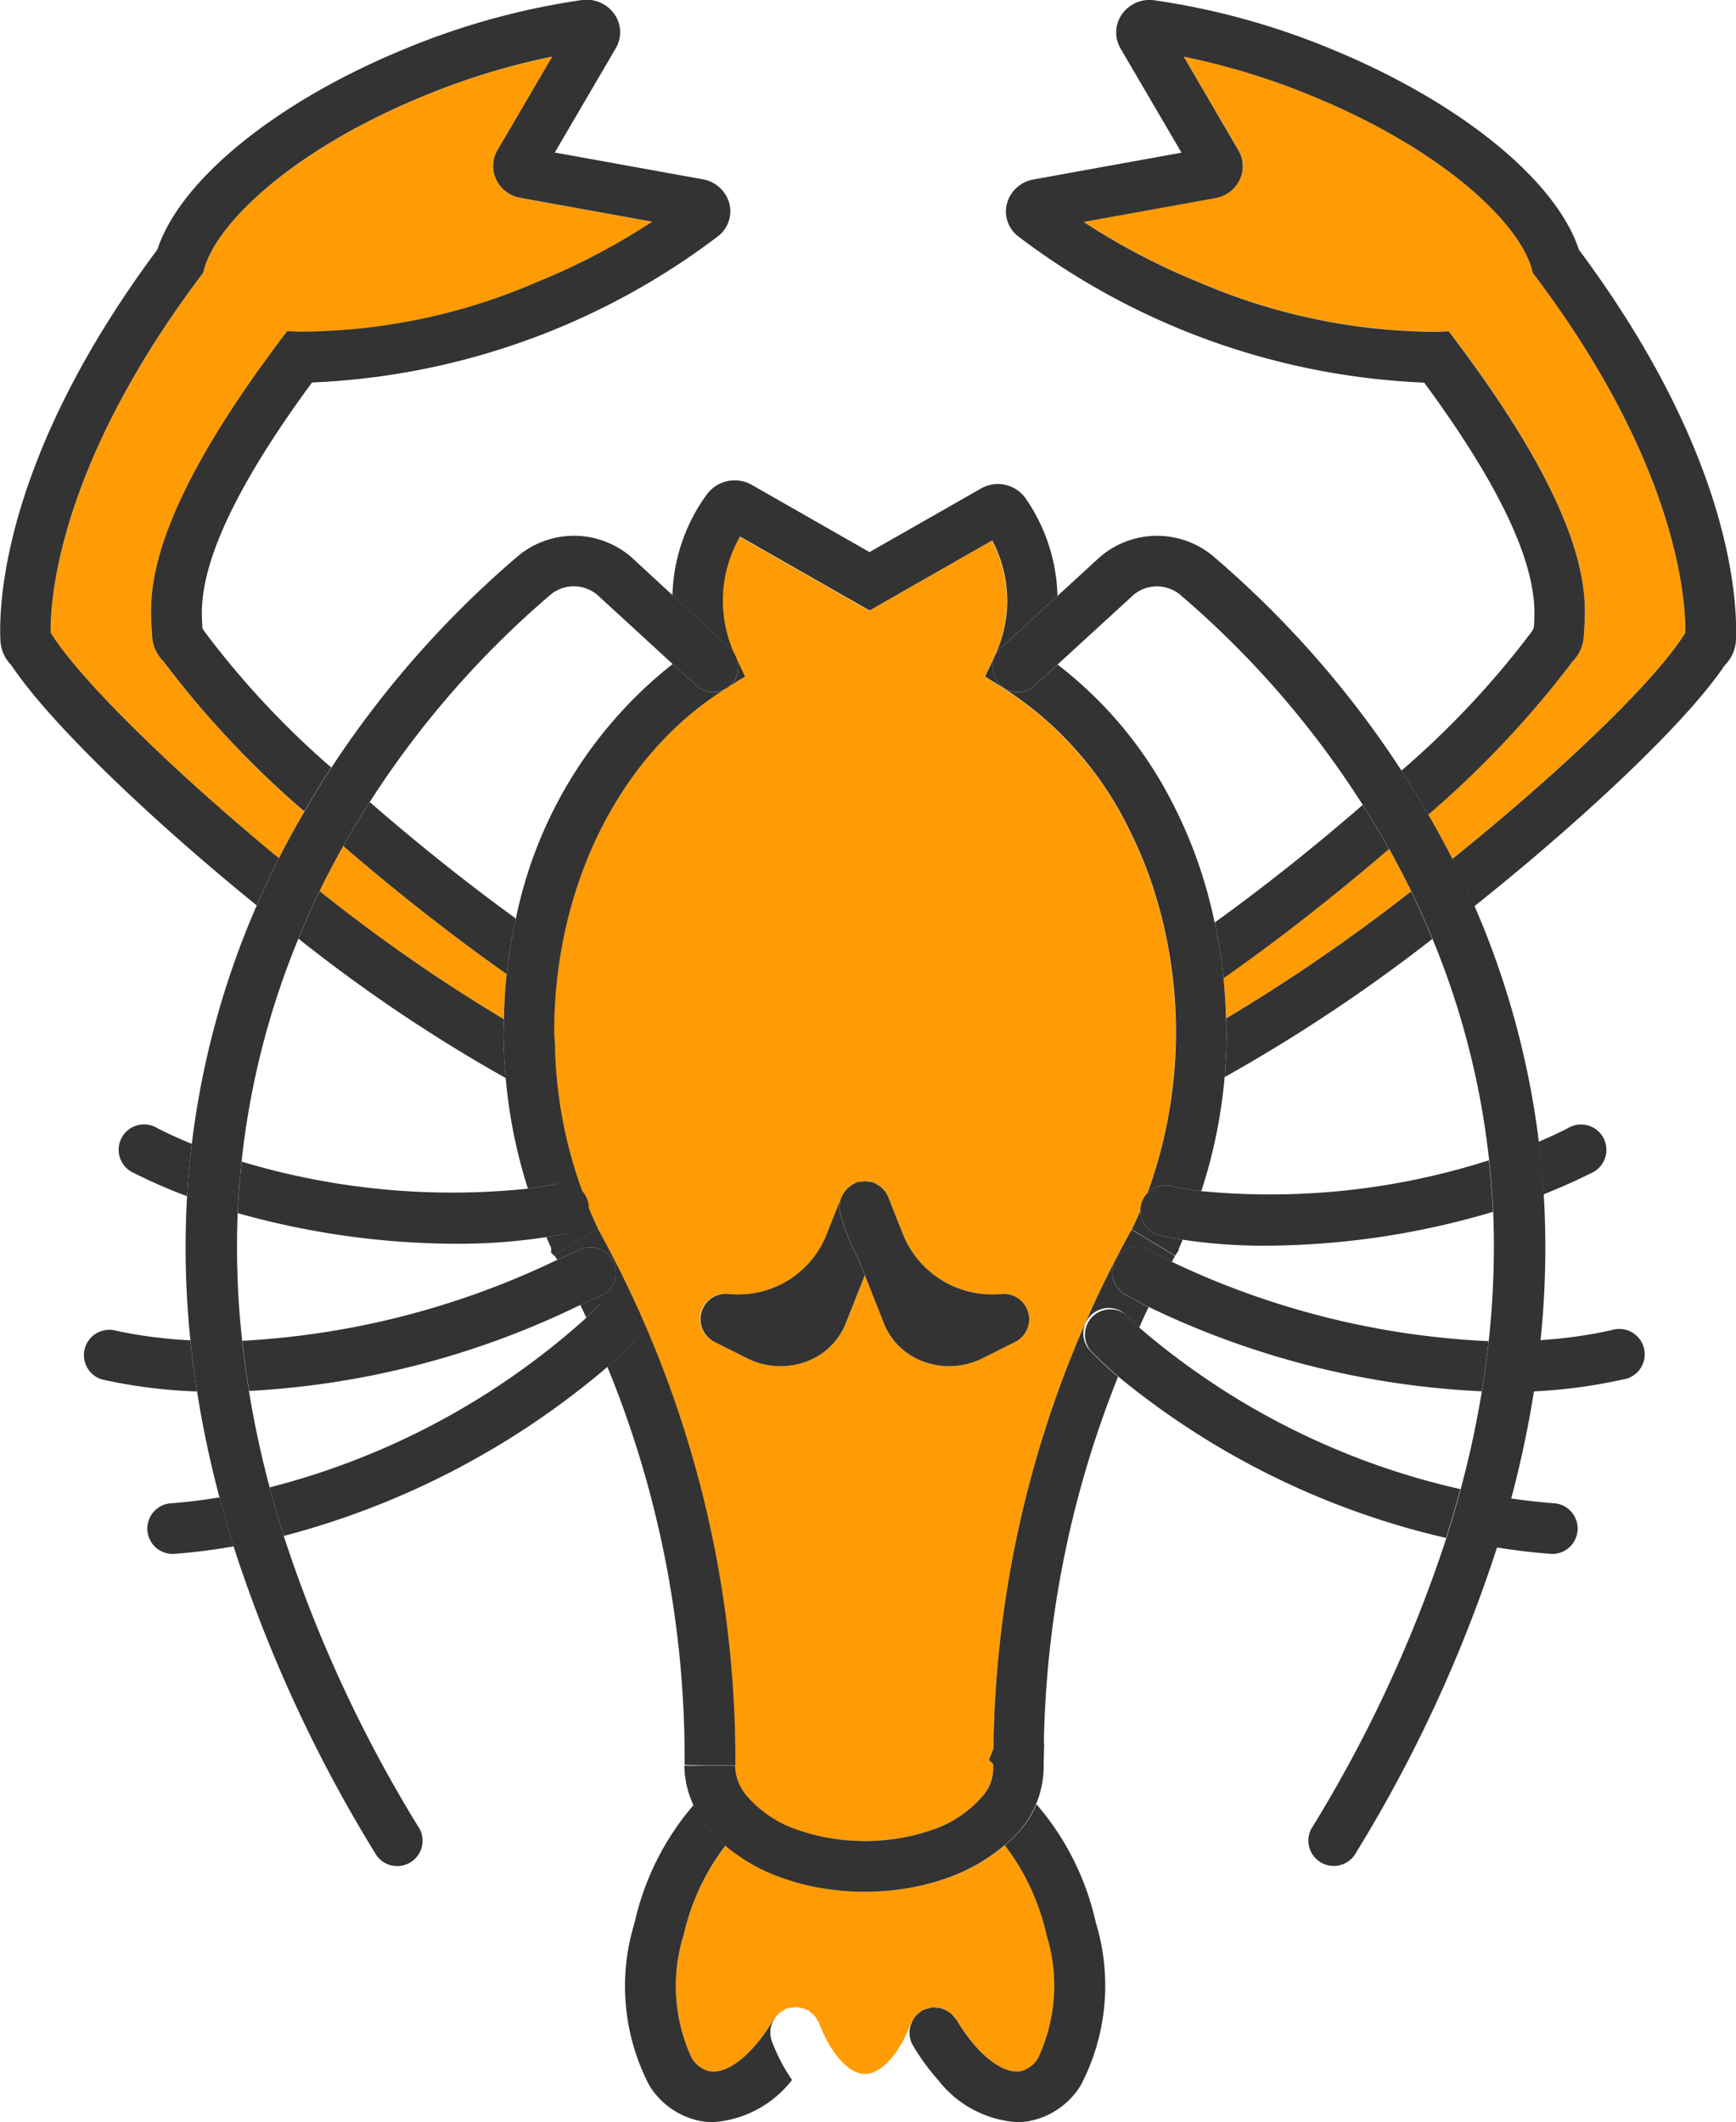 <svg xmlns="http://www.w3.org/2000/svg" width="54.723" height="66.9" viewBox="0 0 54.723 66.9"><defs><style>.a{fill:#FF9C05;}.b{fill:#333;}</style></defs><path class="a" d="M715.495,529.692l.051-.08c.009-1.139-.3-5.336-4.719-11.225l-.089-.119-.04-.144c-.4-1.41-2.734-3.713-6.92-5.432a22.278,22.278,0,0,0-4.045-1.24l1.724,2.947a.993.993,0,0,1,.049.918,1.053,1.053,0,0,1-.78.592l-4.142.749a21.114,21.114,0,0,0,3.628,1.9,19.014,19.014,0,0,0,7.462,1.563l.417-.015.25.333c4.247,5.667,4.09,7.991,4.015,9.108l-.01.171a1.217,1.217,0,0,1-.351.79,30.992,30.992,0,0,1-4.558,4.833c.26.451.515.916.759,1.4C711.538,534.055,714.506,531.233,715.495,529.692Z" transform="translate(-662.419 -509.667)"/><path class="a" d="M702.184,548.109a56.319,56.319,0,0,0,5.833-4.007q-.335-.69-.7-1.336c-1.671,1.437-3.488,2.866-5.218,4.075Q702.168,547.469,702.184,548.109Z" transform="translate(-663.536 -516.003)"/><path class="a" d="M659.307,530.514a1.2,1.2,0,0,1-.351-.774l-.011-.187c-.076-1.117-.233-3.442,4.015-9.108l.25-.333.418.015a18.924,18.924,0,0,0,7.464-1.565,21.188,21.188,0,0,0,3.625-1.9l-4.147-.751a1.049,1.049,0,0,1-.775-.591.993.993,0,0,1,.053-.925l1.72-2.939a22.237,22.237,0,0,0-4.045,1.24c-4.185,1.719-6.522,4.022-6.921,5.433l-.04.143-.089.119c-4.436,5.909-4.73,10.11-4.719,11.225l.051.08c.936,1.457,3.829,4.3,7.145,7.03.258-.509.526-1,.8-1.471A30.182,30.182,0,0,1,659.307,530.514Z" transform="translate(-654.157 -509.667)"/><path class="a" d="M672.281,546.687c-1.728-1.217-3.514-2.627-5.149-4.037-.257.457-.506.929-.746,1.421a52.264,52.264,0,0,0,5.805,4.037C672.2,547.63,672.229,547.154,672.281,546.687Z" transform="translate(-656.309 -515.979)"/><path class="a" d="M680.959,588.827a.886.886,0,0,0,.565.434c.586.109,1.394-.556,2.028-1.634a.761.761,0,0,1,.065-.072.739.739,0,0,1,.116-.129.753.753,0,0,1,.13-.082.7.7,0,0,1,.093-.058c.014-.006.029,0,.044-.007a.772.772,0,0,1,.167-.026.72.72,0,0,1,.136-.009.81.81,0,0,1,.154.036.8.8,0,0,1,.143.049c.014.007.03.007.044.015a.741.741,0,0,1,.084.075.757.757,0,0,1,.113.1.746.746,0,0,1,.093.15.578.578,0,0,1,.05.08c.368.971.936,1.6,1.446,1.6s1.082-.626,1.448-1.594a.841.841,0,0,1,.051-.081.73.73,0,0,1,.093-.148.761.761,0,0,1,.116-.1.751.751,0,0,1,.08-.072.421.421,0,0,1,.042-.014,1.545,1.545,0,0,1,.3-.087.841.841,0,0,1,.148.009.774.774,0,0,1,.16.028c.014,0,.029,0,.042.006a.684.684,0,0,1,.087.055.757.757,0,0,1,.139.087.782.782,0,0,1,.112.125.817.817,0,0,1,.067.074c.63,1.072,1.439,1.717,2.017,1.628a.888.888,0,0,0,.567-.436,5.385,5.385,0,0,0,.254-3.869,7.248,7.248,0,0,0-1.312-2.82,5.761,5.761,0,0,1-1.945,1.078,7.319,7.319,0,0,1-1.264.3,8.135,8.135,0,0,1-2.393,0,7.152,7.152,0,0,1-1.266-.3,5.712,5.712,0,0,1-1.939-1.068,7.279,7.279,0,0,0-1.315,2.809A5.394,5.394,0,0,0,680.959,588.827Z" transform="translate(-659.163 -523.97)"/><path class="a" d="M675.65,546.041c0,.155.02.306.025.46h0v.037a14.209,14.209,0,0,0,1.333,5.655h0l.047.1a34.629,34.629,0,0,1,4.3,16.872h0a1.5,1.5,0,0,0,.325.9,3.64,3.64,0,0,0,1.8,1.172,5.709,5.709,0,0,0,1,.234,6.584,6.584,0,0,0,1.931,0,5.816,5.816,0,0,0,1-.232,3.629,3.629,0,0,0,1.8-1.178,1.334,1.334,0,0,0,.279-.863c0-.023,0-.05,0-.081l-.135-.135.142-.347a34.493,34.493,0,0,1,4.32-16.3l.03-.053a13.4,13.4,0,0,0,.587-1.406,14.776,14.776,0,0,0,.106-9.338,12.709,12.709,0,0,0-.747-1.831,10.986,10.986,0,0,0-3.964-4.493l-.608-.377.3-.631v0l.006-.013a4,4,0,0,0,.395-1.743,4.05,4.05,0,0,0-.473-1.9l-3.865,2.208-4.084-2.332a4.053,4.053,0,0,0-.171,3.711.788.788,0,0,1,.072.159l.258.542-.605.376-.026.017c-.017.009-.03.025-.047.032C677.7,537.345,675.65,541.466,675.65,546.041Zm4.634,8.812a.806.806,0,0,1,.862-.56,2.994,2.994,0,0,0,3.055-1.772l.494-1.244a.776.776,0,0,1,.387-.448.49.49,0,0,1,.049-.027.663.663,0,0,1,.064-.034.639.639,0,0,1,.124-.014.668.668,0,0,1,.126-.015.727.727,0,0,1,.132.015.761.761,0,0,1,.12.014.577.577,0,0,1,.063.034c.017.008.034.018.051.028a.776.776,0,0,1,.386.448l.476,1.2a3.035,3.035,0,0,0,3.073,1.818.8.8,0,0,1,.458,1.5l-1.039.523a2.376,2.376,0,0,1-1.066.254,2.292,2.292,0,0,1-.819-.151,2.111,2.111,0,0,1-1.234-1.2l-.6-1.515-.6,1.515a2.113,2.113,0,0,1-1.233,1.2,2.31,2.31,0,0,1-.819.15,2.368,2.368,0,0,1-1.064-.254l-1.039-.523A.8.8,0,0,1,680.284,554.853Z" transform="translate(-658.183 -513.504)"/><path class="b" d="M711.369,530.061a1.217,1.217,0,0,0,.351-.79l.01-.172c.076-1.117.233-3.442-4.015-9.108l-.25-.333-.417.015a19.014,19.014,0,0,1-7.462-1.563,21.11,21.11,0,0,1-3.628-1.9l4.142-.749a1.053,1.053,0,0,0,.78-.592.993.993,0,0,0-.049-.918L699.109,511a22.285,22.285,0,0,1,4.045,1.24c4.185,1.719,6.521,4.022,6.92,5.432l.04.144.089.119c4.422,5.89,4.728,10.086,4.719,11.225l-.051.08c-.988,1.541-3.956,4.363-7.3,7.054q.364.722.7,1.488c3.543-2.828,6.73-5.855,7.885-7.588a1.192,1.192,0,0,0,.36-.806c.053-1.26-.147-5.852-4.949-12.3-.723-2.2-3.759-4.663-7.8-6.325a23.163,23.163,0,0,0-5.571-1.538,1.061,1.061,0,0,0-1.044.453,1,1,0,0,0-.037,1.061l1.924,3.288-4.669.845a1.051,1.051,0,0,0-.836.767.99.99,0,0,0,.353,1.022,22.705,22.705,0,0,0,12.784,4.614h.018c3.645,4.949,3.514,6.88,3.457,7.716l-.053.116a27.992,27.992,0,0,1-4.121,4.4c.288.444.57.908.846,1.387A30.994,30.994,0,0,0,711.369,530.061Z" transform="translate(-661.795 -509.214)"/><path class="b" d="M702.209,548.878c0,.476-.021.95-.061,1.419a51.865,51.865,0,0,0,6.547-4.355c-.212-.515-.434-1.018-.669-1.5a56.31,56.31,0,0,1-5.833,4.007C702.2,548.591,702.209,548.734,702.209,548.878Z" transform="translate(-663.545 -516.342)"/><path class="b" d="M702.033,546.489c1.73-1.209,3.547-2.638,5.218-4.075-.27-.483-.547-.944-.83-1.39-1.448,1.259-3.052,2.545-4.665,3.707A15.89,15.89,0,0,1,702.033,546.489Z" transform="translate(-663.466 -515.65)"/><path class="b" d="M672.011,548.877c0-.137.008-.272.011-.408a52.254,52.254,0,0,1-5.805-4.037c-.234.482-.456.984-.668,1.5a49.266,49.266,0,0,0,6.532,4.393C672.038,549.844,672.011,549.362,672.011,548.877Z" transform="translate(-656.139 -516.34)"/><path class="b" d="M672.76,544.584c-1.615-1.171-3.191-2.441-4.606-3.673-.284.444-.563.905-.834,1.387,1.634,1.41,3.421,2.82,5.149,4.037A16.148,16.148,0,0,1,672.76,544.584Z" transform="translate(-656.498 -515.627)"/><path class="b" d="M675.681,550.581l0,.038v-.037Z" transform="translate(-658.19 -517.584)"/><path class="b" d="M654.117,530.193c1.172,1.762,4.282,4.765,7.728,7.563q.334-.768.7-1.488c-3.316-2.731-6.209-5.572-7.145-7.03l-.051-.08c-.011-1.115.283-5.316,4.719-11.225l.089-.119.04-.143c.4-1.411,2.735-3.714,6.92-5.433a22.239,22.239,0,0,1,4.045-1.24l-1.72,2.939a.993.993,0,0,0-.053.925,1.049,1.049,0,0,0,.775.591l4.147.751a21.194,21.194,0,0,1-3.625,1.9,18.922,18.922,0,0,1-7.464,1.565l-.418-.015-.25.333c-4.247,5.667-4.09,7.991-4.015,9.108l.011.187a1.2,1.2,0,0,0,.351.774,30.188,30.188,0,0,0,4.444,4.737c.278-.478.56-.943.85-1.384a27.4,27.4,0,0,1-4.011-4.307l-.051-.08,0-.036c-.056-.835-.187-2.766,3.457-7.716h.019a22.719,22.719,0,0,0,12.778-4.609.994.994,0,0,0,.358-1.027,1.053,1.053,0,0,0-.838-.768l-4.666-.844,1.93-3.3a.99.99,0,0,0-.043-1.051,1.071,1.071,0,0,0-1.043-.454,23.179,23.179,0,0,0-5.572,1.539c-4.044,1.661-7.079,4.128-7.8,6.325-4.8,6.449-5,11.04-4.949,12.287A1.205,1.205,0,0,0,654.117,530.193Z" transform="translate(-653.753 -509.214)"/><path class="b" d="M674.041,543.48a16.158,16.158,0,0,0-.29,1.751c-.052.467-.077.943-.089,1.421,0,.136-.011.27-.011.408,0,.485.027.967.069,1.446a16.034,16.034,0,0,0,.7,3.487c.313-.042.617-.09.892-.151a.8.8,0,0,1,.342,1.558c-.207.045-.428.084-.653.12.05.114.1.23.151.342v.15l.14.139c.016.032.034.061.05.093l.007,0-.087-.154,1.369-.819.024.042-.047-.1h0a14.209,14.209,0,0,1-1.333-5.655c0-.013,0-.025,0-.038,0-.154-.025-.305-.025-.46,0-4.575,2.045-8.7,5.341-10.785a.8.8,0,0,1-.866-.14l-.742-.68A13.716,13.716,0,0,0,674.041,543.48Z" transform="translate(-657.779 -514.523)"/><path class="b" d="M693.281,536.166a10.985,10.985,0,0,1,3.964,4.493,12.693,12.693,0,0,1,.747,1.831,14.775,14.775,0,0,1-.106,9.338,13.388,13.388,0,0,1-.587,1.406l-.029.053.037-.063,1.366.825h0l.113-.177v-.051c.043-.09.083-.187.124-.278-.225-.036-.445-.075-.651-.12a.8.8,0,1,1,.343-1.559c.274.061.578.108.894.148a15.978,15.978,0,0,0,.735-3.593c.04-.469.061-.943.061-1.419,0-.144-.013-.287-.017-.431q-.017-.639-.08-1.267a15.885,15.885,0,0,0-.278-1.757A15.637,15.637,0,0,0,699.51,542a14.4,14.4,0,0,0-.838-2.055,12.845,12.845,0,0,0-3.707-4.532l-.723.664a.8.8,0,0,1-1.265-.917l-.3.631Z" transform="translate(-661.628 -514.463)"/><path class="b" d="M683.036,535.813l-.258-.542a.79.79,0,0,1-.16.781.8.8,0,0,1-.214.155l.026-.017Z" transform="translate(-659.55 -514.486)"/><path class="b" d="M700.16,558.856c-.009.014-.048.082-.1.182l0,0C700.092,558.977,700.129,558.919,700.16,558.856Z" transform="translate(-663.122 -519.258)"/><path class="b" d="M682.288,533.682a4.052,4.052,0,0,1,.171-3.711l4.084,2.331,3.865-2.208a4.051,4.051,0,0,1,.473,1.9,4,4,0,0,1-.395,1.743l-.006.013a.8.8,0,0,1,.186-.255l1.8-1.652a5.63,5.63,0,0,0-1-3.069,1.07,1.07,0,0,0-1.418-.313l-3.507,2-3.712-2.12a1.092,1.092,0,0,0-1.4.281,5.637,5.637,0,0,0-1.1,3.2l1.815,1.667A.777.777,0,0,1,682.288,533.682Z" transform="translate(-659.132 -513.057)"/><path class="b" d="M683.211,587.233a.78.78,0,0,0-.065.072c-.633,1.078-1.442,1.744-2.028,1.634a.886.886,0,0,1-.565-.434,5.394,5.394,0,0,1-.242-3.871,7.28,7.28,0,0,1,1.314-2.809,4.119,4.119,0,0,1-.645-.666,3.357,3.357,0,0,1-.356-.614,8.532,8.532,0,0,0-1.863,3.713,6.774,6.774,0,0,0,.459,5.12,2.439,2.439,0,0,0,1.624,1.133,2.256,2.256,0,0,0,.395.034,3.446,3.446,0,0,0,2.485-1.33,5.647,5.647,0,0,1-.637-1.223A.785.785,0,0,1,683.211,587.233Z" transform="translate(-658.757 -523.647)"/><path class="b" d="M692.7,581.812a7.246,7.246,0,0,1,1.312,2.82,5.385,5.385,0,0,1-.254,3.869.888.888,0,0,1-.567.436c-.578.089-1.387-.556-2.017-1.628a.827.827,0,0,0-.067-.074.8.8,0,0,0-.112-.125.76.76,0,0,0-.139-.087.738.738,0,0,0-.129-.061.779.779,0,0,0-.16-.028.847.847,0,0,0-.148-.009.771.771,0,0,0-.138.033.751.751,0,0,0-.157.054.412.412,0,0,0-.042.014.757.757,0,0,0-.08.072.785.785,0,0,0-.116.1.737.737,0,0,0-.093.148.786.786,0,0,0,.006.768,6.95,6.95,0,0,0,.8,1.1,3.439,3.439,0,0,0,2.479,1.326,2.374,2.374,0,0,0,.39-.034,2.446,2.446,0,0,0,1.628-1.132,6.781,6.781,0,0,0,.473-5.118,8.518,8.518,0,0,0-1.873-3.738,2.985,2.985,0,0,1-.349.624A4.067,4.067,0,0,1,692.7,581.812Z" transform="translate(-661.025 -523.642)"/><path class="b" d="M677.061,557.828l-.024-.042-1.369.819.087.154.78-.351a.8.8,0,0,1,.653,1.455l-.707.317c.062.132.122.255.189.4.135-.128.264-.255.38-.376a.8.8,0,0,1,1.153,1.1c-.25.261-.546.539-.87.825a32.568,32.568,0,0,1,2.435,12.551l.8.016h.8A34.63,34.63,0,0,0,677.061,557.828Z" transform="translate(-658.187 -519.042)"/><path class="b" d="M693.626,560.5a.8.8,0,0,1,1.128.025c.115.12.244.246.382.375.105-.234.2-.45.3-.65l-.085-.04-.629-.338a.8.8,0,0,1,.356-1.511h.2l.8.43.083.04c.056-.1.095-.167.1-.182l.006-.011h0l-1.366-.825-.038.063a34.494,34.494,0,0,0-4.32,16.3l-.142.347.135.135c0,.03,0,.057,0,.081a1.333,1.333,0,0,1-.279.863,3.628,3.628,0,0,1-1.8,1.178,5.823,5.823,0,0,1-1,.232,6.584,6.584,0,0,1-1.931,0,5.708,5.708,0,0,1-1-.234,3.64,3.64,0,0,1-1.8-1.172,1.5,1.5,0,0,1-.325-.9h-1.6a2.986,2.986,0,0,0,.285,1.24,3.366,3.366,0,0,0,.356.614,4.122,4.122,0,0,0,.645.666,5.712,5.712,0,0,0,1.939,1.068,7.146,7.146,0,0,0,1.266.3,8.132,8.132,0,0,0,2.393,0,7.318,7.318,0,0,0,1.264-.3,5.76,5.76,0,0,0,1.945-1.078,4.067,4.067,0,0,0,.642-.667,3.125,3.125,0,0,0,.591-1.811c0-.06,0-.155,0-.235l.006-.014,0-.144.011-.329-.011-.012a32.552,32.552,0,0,1,2.338-11.555c-.333-.287-.633-.565-.881-.826A.8.8,0,0,1,693.626,560.5Z" transform="translate(-659.228 -519.046)"/><path class="b" d="M716.2,555.2a.8.8,0,1,0-.731-1.417c-.294.151-.6.29-.912.424.067.542.12,1.094.154,1.657C715.22,555.659,715.722,555.442,716.2,555.2Z" transform="translate(-666.056 -518.213)"/><path class="b" d="M700.754,556.041c-.316-.04-.62-.087-.894-.148a.8.8,0,1,0-.343,1.559c.206.045.426.084.651.12a17.136,17.136,0,0,0,2.638.189,25.349,25.349,0,0,0,7.141-1.067c-.025-.553-.07-1.093-.128-1.625A22.636,22.636,0,0,1,700.754,556.041Z" transform="translate(-662.886 -518.492)"/><path class="b" d="M717.18,563.33a.8.8,0,1,0-.353-1.556,14.4,14.4,0,0,1-2.26.317q-.08.8-.209,1.616A16.481,16.481,0,0,0,717.18,563.33Z" transform="translate(-666.016 -519.845)"/><path class="b" d="M699.579,558.965l-.083-.04-.8-.43h-.2a.8.8,0,0,0-.356,1.511l.629.338.085.04a27.006,27.006,0,0,0,10.5,2.66q.131-.8.215-1.58a25.956,25.956,0,0,1-9.981-2.5Z" transform="translate(-662.645 -519.185)"/><path class="b" d="M714.632,570.181l.056,0a.8.8,0,0,0,.055-1.594c-.471-.033-.935-.088-1.4-.155-.136.51-.282,1.024-.447,1.545C713.47,570.067,714.046,570.14,714.632,570.181Z" transform="translate(-665.721 -521.196)"/><path class="b" d="M698.325,561.52c-.138-.129-.267-.254-.382-.375a.8.8,0,0,0-1.153,1.1c.249.26.548.538.881.826A25.151,25.151,0,0,0,708,568.154c.166-.519.313-1.031.45-1.539A23.437,23.437,0,0,1,698.325,561.52Z" transform="translate(-662.416 -519.672)"/><path class="b" d="M659.682,553.78a.8.8,0,1,0-.731,1.417,16.153,16.153,0,0,0,1.663.724c.033-.561.084-1.109.149-1.649C660.391,554.119,660.027,553.957,659.682,553.78Z" transform="translate(-654.717 -518.213)"/><path class="b" d="M672.872,557.5c.225-.036.446-.074.652-.12a.8.8,0,1,0-.342-1.558c-.275.061-.578.108-.892.151a23.025,23.025,0,0,1-9.021-.853c-.057.531-.1,1.071-.123,1.624a25.612,25.612,0,0,0,6.877.966A18.042,18.042,0,0,0,672.872,557.5Z" transform="translate(-655.653 -518.502)"/><path class="b" d="M673.984,560.32l.707-.317a.8.8,0,0,0-.653-1.455l-.78.351-.007,0-.023.01a26.077,26.077,0,0,1-9.9,2.54q.083.779.214,1.581a27.052,27.052,0,0,0,10.4-2.692Z" transform="translate(-655.689 -519.182)"/><path class="b" d="M657.974,561.774a.8.8,0,0,0-.353,1.556,16.432,16.432,0,0,0,3,.38c-.085-.546-.156-1.083-.209-1.613A14.616,14.616,0,0,1,657.974,561.774Z" transform="translate(-654.41 -519.845)"/><path class="b" d="M660.276,568.58a.8.8,0,0,0,.055,1.594l.056,0a18.965,18.965,0,0,0,1.9-.239c-.164-.521-.308-1.033-.443-1.543C661.324,568.474,660.8,568.543,660.276,568.58Z" transform="translate(-654.922 -521.188)"/><path class="b" d="M675.9,560.732a.8.8,0,0,0-1.128.025c-.116.122-.246.248-.38.377a23.646,23.646,0,0,1-9.983,5.347c.135.5.28,1.014.444,1.531a25.776,25.776,0,0,0,10.2-5.326c.325-.286.621-.564.87-.825A.8.8,0,0,0,675.9,560.732Z" transform="translate(-655.909 -519.593)"/><path class="b" d="M693.035,534.193h0a.8.8,0,0,0,1.265.918l.723-.664,2.4-2.2a1.153,1.153,0,0,1,1.44-.02,29.612,29.612,0,0,1,5.781,6.646c.283.445.561.906.83,1.389q.359.646.7,1.336c.235.483.457.986.669,1.5a25.412,25.412,0,0,1,1.784,6.975c.057.532.1,1.072.128,1.625a27.232,27.232,0,0,1-.142,4.078q-.084.779-.215,1.58a31.261,31.261,0,0,1-.667,3.085c-.136.507-.284,1.019-.45,1.539a42.829,42.829,0,0,1-4.267,9.183.8.8,0,0,0,1.362.829,44.58,44.58,0,0,0,4.5-9.711c.165-.521.311-1.035.447-1.545a32.693,32.693,0,0,0,.716-3.376q.128-.821.209-1.616a28.181,28.181,0,0,0,.1-4.6c-.034-.563-.087-1.114-.154-1.657a26.9,26.9,0,0,0-2.026-7.424q-.334-.768-.7-1.488c-.244-.483-.5-.948-.759-1.4-.276-.479-.558-.944-.846-1.387a31.434,31.434,0,0,0-5.97-6.785,2.759,2.759,0,0,0-3.546.065l-1.322,1.213-1.8,1.652A.8.8,0,0,0,693.035,534.193Z" transform="translate(-661.686 -513.499)"/><path class="b" d="M664.029,540.555q-.365.72-.7,1.488a26.94,26.94,0,0,0-2.046,7.516c-.065.54-.116,1.089-.149,1.649a28.258,28.258,0,0,0,.106,4.544c.053.53.124,1.067.209,1.613a32.7,32.7,0,0,0,.707,3.337c.135.51.279,1.022.443,1.543a44.582,44.582,0,0,0,4.509,9.747.8.8,0,0,0,1.363-.829,42.748,42.748,0,0,1-4.29-9.247c-.164-.517-.31-1.027-.444-1.531a31.02,31.02,0,0,1-.652-3.035q-.13-.8-.214-1.581a27.019,27.019,0,0,1-.142-4.03c.023-.553.066-1.093.123-1.624a25.421,25.421,0,0,1,1.793-7.027c.212-.514.434-1.016.668-1.5s.489-.964.746-1.421c.27-.482.55-.944.834-1.387a29.619,29.619,0,0,1,5.724-6.556,1.155,1.155,0,0,1,1.441.02l2.379,2.184.742.68a.8.8,0,0,0,.866.14c.017-.007.03-.023.047-.032a.8.8,0,0,0,.214-.155.805.805,0,0,0,.088-.94.779.779,0,0,0-.136-.187l-1.815-1.667-1.3-1.2a2.76,2.76,0,0,0-3.547-.065,31.4,31.4,0,0,0-5.91,6.692c-.29.441-.573.906-.85,1.384S664.287,540.046,664.029,540.555Z" transform="translate(-655.237 -513.499)"/><path class="b" d="M687.475,556c.018-.009.032-.02.05-.027A.531.531,0,0,0,687.475,556Z" transform="translate(-660.576 -518.675)"/><path class="b" d="M681.855,561.088l1.039.522a2.368,2.368,0,0,0,1.064.254,2.309,2.309,0,0,0,.819-.15,2.113,2.113,0,0,0,1.233-1.2l.6-1.515-.211-.532a6.441,6.441,0,0,1-.571-1.457.78.78,0,0,1,.031-.441l-.495,1.244a2.993,2.993,0,0,1-3.055,1.772.8.8,0,0,0-.457,1.5Z" transform="translate(-659.35 -518.796)"/><path class="b" d="M687.772,555.907a.674.674,0,0,1,.126-.015A.663.663,0,0,0,687.772,555.907Z" transform="translate(-660.636 -518.659)"/><path class="b" d="M688.758,556.41l.018.045a.776.776,0,0,0-.386-.448A.791.791,0,0,1,688.758,556.41Z" transform="translate(-660.761 -518.682)"/><path class="b" d="M688.216,555.925a.776.776,0,0,0-.12-.014.8.8,0,0,1,.183.048A.575.575,0,0,0,688.216,555.925Z" transform="translate(-660.702 -518.663)"/><path class="b" d="M686.946,556.872a6.444,6.444,0,0,0,.571,1.457l.211.532.6,1.515a2.11,2.11,0,0,0,1.234,1.2,2.291,2.291,0,0,0,.819.151,2.376,2.376,0,0,0,1.066-.254l1.039-.522a.8.8,0,0,0-.458-1.5,3.035,3.035,0,0,1-3.073-1.818l-.476-1.2-.018-.045a.791.791,0,0,0-.368-.4c-.018-.01-.034-.02-.051-.028a.791.791,0,0,0-.183-.048.721.721,0,0,0-.132-.015.672.672,0,0,0-.126.015.643.643,0,0,0-.124.014.686.686,0,0,0-.064.034c-.018.007-.032.018-.049.027a.821.821,0,0,0-.418.889Z" transform="translate(-660.465 -518.659)"/></svg>